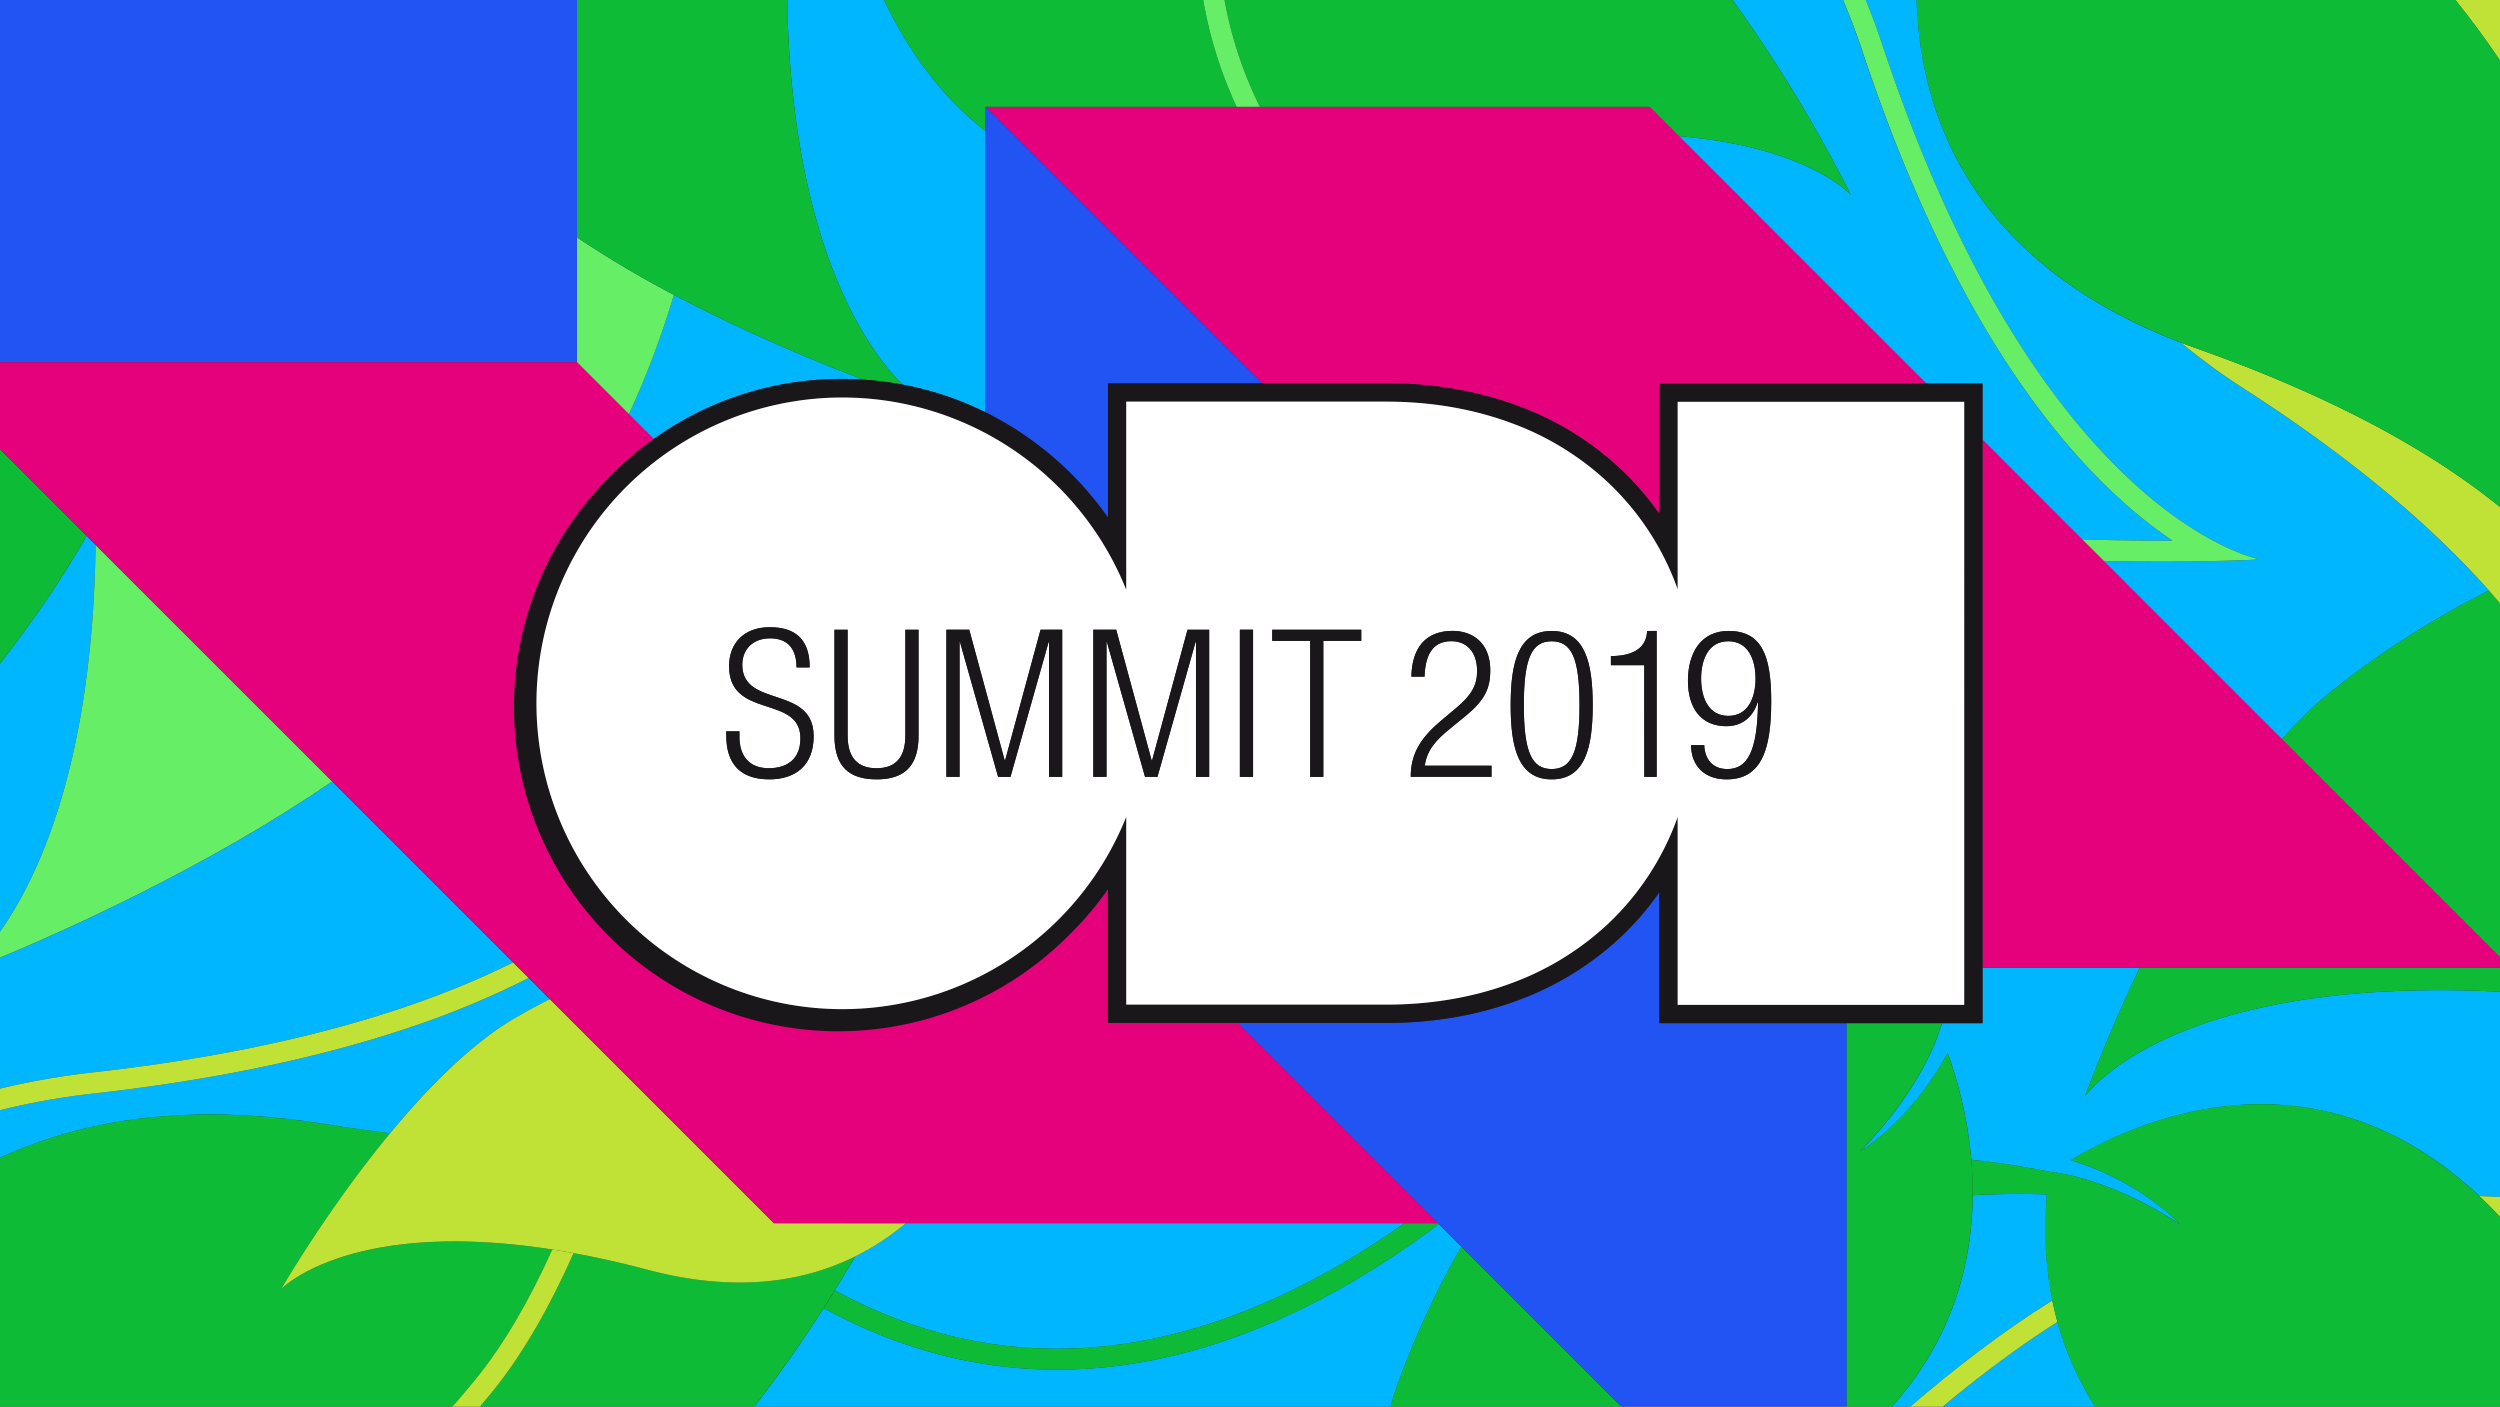 <svg xmlns="http://www.w3.org/2000/svg" viewBox="0 0 1500 844"><rect x="0" y="0" width="1500" height="844" fill="#333333" stroke="none"/><defs><style>.cls-1{fill:#00b6ff;}.cls-2{fill:#0dbb37;}.cls-3{fill:#c0e236;}.cls-4{fill:#67ee67;}.cls-5{fill:#2254f3;}.cls-6{fill:#e5007c;}.cls-7{fill:#1a171b;}.cls-8{fill:#fff;}</style></defs><title>Asset 2</title><g id="Layer_2" data-name="Layer 2"><g id="Layer_1-2" data-name="Layer 1"><path class="cls-1" d="M1220.85,802.09c-17.73,12-36.24,26.07-55.28,41.91h91.61a184.74,184.74,0,0,1-22.7-50.86Q1227.74,797.42,1220.85,802.09Z"/><path class="cls-1" d="M591.31,247.38V78.6C561.13,54.93,542.12,24.85,530.51,0H472.3C475,146.5,520,209.11,541.39,230.72A192.09,192.09,0,0,1,591.31,247.38Z"/><path class="cls-1" d="M517.88,227.78c-28.55-10.9-71.08-28.46-113.58-50.91a530.32,530.32,0,0,1-27,71.65l14.89,14.89a193.19,193.19,0,0,1,112.91-36.06Q511.54,227.35,517.88,227.78Z"/><path class="cls-1" d="M876.83,748l-13.58-13.57c-64.78,48.6-143.65,87.35-229,87.35-45.24,0-92.31-10.88-140.08-36.93C481.28,805,467.34,825.05,452.58,844H834.29c1.25-4.44,2.61-8.76,4.11-12.93A520,520,0,0,1,876.83,748Z"/><path class="cls-1" d="M1228.18,716.62c-16.14-.49-31-.23-44.56.52-.29,39.62-11.44,85.47-48.48,126.86h11c26.15-22.48,55.37-45.14,85.28-63.76A222.89,222.89,0,0,1,1228.18,716.62Z"/><path class="cls-1" d="M51.94,321.53c-15.28,27-33.82,53.3-51.94,76.64V559C22.9,526.66,55.59,457.77,57.37,327Z"/><path class="cls-1" d="M307.87,577.45,199.31,468.9C125.24,519.78,39.56,558.12,0,574.63v78.56a447.08,447.08,0,0,1,55.7-9.71C173.56,630.27,253.74,604.42,307.87,577.45Z"/><polygon class="cls-1" points="854.28 725.48 854.28 725.48 742.56 613.76 742.56 613.76 854.28 725.48"/><polygon class="cls-1" points="663.71 534.91 663.71 534.91 664.75 535.94 664.75 535.94 663.71 534.91"/><path class="cls-1" d="M1251,657.83s12.08-33.63,32.8-77.14h-94.25v33.22h-24.14c-.68,1.67-1.35,3.33-2,5,0,0,.05.06.09.09-1.23,3.92-11.69,35.23-47.29,71.79,0,0,30.53-18.34,52.38-59a255.48,255.48,0,0,1,14.23,64.09c17.44,1.84,33.83,4.52,48.65,7.5,0,0,0-.06.07-.1,3.91.42,35.33,4.46,76.36,31.18,0,0-22.93-25.34-65.27-38.35,36.72-22.19,144.33-72.77,245,21.55q6.23.17,12.47.5V595C1300.5,585.15,1251,657.83,1251,657.83Z"/><path class="cls-1" d="M1007.28,81.69,1155.69,230.1h33.84v33.84l59.65,59.66c18,.61,34.3.81,48,.81h6.33l-1.47-1a281.11,281.11,0,0,1-32.47-26.14c-26.83-24.93-52.26-57-75.57-95.42-28.87-47.55-54.63-105-76.55-170.81Q1112.13,15,1105.77,0h-66.21a876.08,876.08,0,0,1,70.91,116.9S1084.93,88.13,1007.28,81.69Z"/><path class="cls-1" d="M194.13,674.32Q214.77,677.59,234,680c22.76-27.54,49.27-54.36,75.76-69.64,6.13-3.53,12.86-7.19,20.08-10.86L317.21,586.8a529.28,529.28,0,0,1-70.41,29.35c-54.21,18.38-118,31.78-189.7,39.81A431.46,431.46,0,0,0,0,666.13v28.64C48.64,672,111.94,661.29,194.13,674.32Z"/><path class="cls-1" d="M1355.8,335.65s-23,1.32-58.59,1.32c-10.66,0-22.45-.11-35.08-.42l107,107a238.77,238.77,0,0,1,30.15-29.12,542.42,542.42,0,0,1,94-60.09c-31.64-35.75-78.24-76.87-146.82-121a379.83,379.83,0,0,1-37.94-27.74C1181.68,156.88,1152,67.71,1150,0h-30.59q5.3,12.95,10,27.06C1224.19,311.59,1355.8,335.65,1355.8,335.65Z"/><path class="cls-1" d="M550.87,795.88a267.81,267.81,0,0,0,83.34,13.36,284.81,284.81,0,0,0,54.1-5.31,331.66,331.66,0,0,0,52-14.76c31.66-11.77,63.88-28.82,95.76-50.67,2.18-1.5,4.37-3,6.55-4.57H543.48a153.39,153.39,0,0,1-30.24,19.85q-6,10.14-12.39,20.44c2.37,1.28,4.74,2.54,7.11,3.75A298.55,298.55,0,0,0,550.87,795.88Z"/><path class="cls-2" d="M1251,657.83s49.52-72.68,249-62.8V580.69H1283.78C1263.06,624.2,1251,657.83,1251,657.83Z"/><path class="cls-2" d="M1399.28,414.42a238.77,238.77,0,0,0-30.15,29.12L1500,574.41V362.06q-3.23-3.81-6.68-7.73A542.42,542.42,0,0,0,1399.28,414.42Z"/><path class="cls-3" d="M1234.48,793.14q-1.74-6.3-3.08-12.9c-29.91,18.62-59.13,41.28-85.28,63.76h19.45c19-15.84,37.55-29.88,55.28-41.91Q1227.75,797.41,1234.48,793.14Z"/><path class="cls-3" d="M1500,730.13v-12q-6.24-.33-12.47-.5Q1493.79,723.49,1500,730.13Z"/><path class="cls-3" d="M1500,0h-26.78c9.71,12,18.64,24.22,26.78,36.34Z"/><path class="cls-3" d="M1308.56,205.57a379.83,379.83,0,0,0,37.94,27.74c68.58,44.15,115.18,85.27,146.82,121q3.47,3.92,6.68,7.73V304.23c-37.2-30.28-94.27-64.12-181.71-95.07Q1313.33,207.41,1308.56,205.57Z"/><path class="cls-2" d="M862.73,733.93H842.64c-2.18,1.54-4.37,3.07-6.55,4.57-31.88,21.85-64.1,38.9-95.76,50.67a331.66,331.66,0,0,1-52,14.76,284.81,284.81,0,0,1-54.1,5.31,267.81,267.81,0,0,1-83.34-13.36A298.55,298.55,0,0,1,508,778c-2.37-1.21-4.74-2.47-7.11-3.75-2.21,3.54-4.45,7.1-6.72,10.65,47.77,26,94.84,36.93,140.08,36.93,85.39,0,164.26-38.75,229-87.35l-9-9h0Z"/><path class="cls-2" d="M755.91,64.11H989.7l17.58,17.58c77.65,6.44,103.19,35.21,103.19,35.21A876.08,876.08,0,0,0,1039.56,0H734.69a243.76,243.76,0,0,0,18.88,59.2Q754.71,61.65,755.91,64.11Z"/><path class="cls-2" d="M591.31,78.6V64.11H742A254.28,254.28,0,0,1,721.94,0H530.51C542.12,24.85,561.13,54.93,591.31,78.6Z"/><path class="cls-2" d="M331.38,749.7c-122-18.94-162.7,23.77-162.7,23.77S196.2,725.73,234,680q-19.29-2.38-39.91-5.64C111.94,661.29,48.64,672,0,694.77V844H271.48q7.09-8.18,13.91-16.52C301.66,807.52,317.09,781.41,331.38,749.7Z"/><path class="cls-2" d="M500.85,774.22q6.39-10.28,12.39-20.44c-31.15,15.47-71.94,22-124.65,8.07-15.81-4.18-30.6-7.46-44.41-10-13.92,31.36-30.18,60.39-49.05,83.55q-3.44,4.22-7.12,8.58H452.58c14.76-19,28.7-39,41.55-59.13C496.4,781.32,498.64,777.76,500.85,774.22Z"/><path class="cls-3" d="M246.8,616.15a529.28,529.28,0,0,0,70.41-29.35l-9.34-9.35c-54.13,27-134.31,52.82-252.17,66A447.08,447.08,0,0,0,0,653.19v12.94A431.46,431.46,0,0,1,57.1,656C128.77,647.93,192.59,634.53,246.8,616.15Z"/><path class="cls-3" d="M344.18,751.87q-6.54-1.2-12.8-2.17c-14.29,31.71-29.72,57.82-46,77.78q-6.81,8.35-13.91,16.52H288q3.67-4.37,7.12-8.58C314,812.26,330.26,783.23,344.18,751.87Z"/><path class="cls-2" d="M1487.53,717.63c-100.62-94.32-208.23-43.74-245-21.55,42.34,13,65.27,38.35,65.27,38.35-41-26.72-72.45-30.76-76.36-31.18,0,0-.06.06-.07.1-14.82-3-31.21-5.66-48.65-7.5.59,6.84.91,14,.85,21.29,13.52-.75,28.42-1,44.56-.52a222.89,222.89,0,0,0,3.22,63.62q1.33,6.6,3.08,12.9a184.74,184.74,0,0,0,22.7,50.86H1500V730.13Q1493.79,723.5,1487.53,717.63Z"/><path class="cls-2" d="M838.4,831.07c-1.5,4.17-2.86,8.49-4.11,12.93H972.8l-96-96A520,520,0,0,0,838.4,831.07Z"/><path class="cls-2" d="M1182.77,695.85a255.48,255.48,0,0,0-14.23-64.09c-21.85,40.66-52.38,59-52.38,59,35.6-36.56,46.06-67.87,47.29-71.79,0,0,0-.07-.09-.09.68-1.64,1.35-3.3,2-5h-57.5V844h27.25c37-41.39,48.19-87.24,48.48-126.86C1183.68,709.81,1183.36,702.69,1182.77,695.85Z"/><path class="cls-4" d="M346.15,142.38v75l31.17,31.17a530.32,530.32,0,0,0,27-71.65A632.21,632.21,0,0,1,346.15,142.38Z"/><path class="cls-4" d="M57.37,327C55.59,457.77,22.9,526.66,0,559v15.59c39.56-16.51,125.24-54.85,199.31-105.73Z"/><path class="cls-4" d="M1194,201.84c23.31,38.38,48.74,70.49,75.57,95.42a281.11,281.11,0,0,0,32.47,26.14l1.47,1h-6.33c-13.73,0-30-.2-48-.81l13,12.95c12.63.31,24.42.42,35.08.42,35.58,0,58.59-1.32,58.59-1.32s-131.61-24.06-226.4-308.59q-4.71-14.13-10-27.06h-13.61q6.33,14.94,11.71,31C1139.4,96.82,1165.16,154.29,1194,201.84Z"/><path class="cls-4" d="M755.91,64.11q-1.2-2.46-2.34-4.91A243.76,243.76,0,0,1,734.69,0H721.94A254.28,254.28,0,0,0,742,64.11Z"/><path class="cls-2" d="M0,269.59V398.17c18.12-23.34,36.66-49.68,51.94-76.64Z"/><path class="cls-2" d="M1308.56,205.57q4.77,1.83,9.73,3.59c87.44,31,144.51,64.79,181.71,95.07V36.34C1491.86,24.22,1482.93,12,1473.22,0H1150C1152,67.71,1181.68,156.88,1308.56,205.57Z"/><path class="cls-2" d="M404.3,176.87c42.5,22.45,85,40,113.58,50.91a195.09,195.09,0,0,1,23.51,2.94C520,209.11,475,146.5,472.3,0H346.15V142.38A632.21,632.21,0,0,0,404.3,176.87Z"/><path class="cls-3" d="M464.34,733.93,329.88,599.46c-7.22,3.67-13.95,7.33-20.08,10.86-26.49,15.28-53,42.1-75.76,69.64-37.84,45.77-65.36,93.51-65.36,93.51s40.68-42.71,162.7-23.77q6.25,1,12.8,2.17c13.81,2.52,28.6,5.8,44.41,10,52.71,13.94,93.5,7.4,124.65-8.07a153.39,153.39,0,0,0,30.24-19.85Z"/><polygon class="cls-5" points="346.15 142.38 346.15 0 0 0 0 217.35 346.15 217.35 346.15 142.38"/><path class="cls-6" d="M57.37,327,199.31,468.9,307.87,577.45l9.34,9.35,12.67,12.66L464.34,733.93H862.73l-8.45-8.45L742.56,613.76H664.75V535.94l-1-1a196.1,196.1,0,0,1-21,24.72A194.64,194.64,0,1,1,367.49,284.36a196.47,196.47,0,0,1,24.72-20.95l-14.89-14.89-31.17-31.17H0v52.24l51.94,51.94Z"/><path class="cls-5" d="M664.75,533.46c-.34.49-.69,1-1,1.45l1,1Z"/><path class="cls-5" d="M664.75,310.54V230l92.42,0L591.31,64.11V247.38a196.81,196.81,0,0,1,73.44,63.16Z"/><path class="cls-5" d="M995.6,613.91V535.36a171.94,171.94,0,0,1-22.19,25.92,181.59,181.59,0,0,1-62.7,38.9c-24.18,9-50.77,13.57-79,13.57H742.56L854.28,725.48l9,9L876.83,748l96,96h135.09V613.91Z"/><path class="cls-6" d="M831.67,230c28.27,0,54.86,4.56,79,13.57a181.2,181.2,0,0,1,62.7,38.9,171.94,171.94,0,0,1,22.19,25.92V230.1h160.09L1007.28,81.69,989.7,64.11H591.31L757.17,230Z"/><polygon class="cls-6" points="1262.13 336.55 1249.18 323.6 1189.53 263.94 1189.53 580.69 1283.78 580.69 1500 580.69 1500 574.41 1369.13 443.54 1262.13 336.55"/><path class="cls-7" d="M1189.53,230.1H995.6v78.28a171.94,171.94,0,0,0-22.19-25.92,181.2,181.2,0,0,0-62.7-38.9c-24.18-9-50.77-13.57-79-13.57h-74.5l-92.42,0v80.58a196.81,196.81,0,0,0-73.44-63.16,192.09,192.09,0,0,0-49.92-16.66,195.09,195.09,0,0,0-23.51-2.94q-6.35-.42-12.76-.43a193.19,193.19,0,0,0-112.91,36.06,196.47,196.47,0,0,0-24.72,20.95A194.64,194.64,0,1,0,642.75,559.63a196.1,196.1,0,0,0,21-24.72h0c.35-.49.7-1,1-1.45v2.48h0v77.83H831.67c28.27,0,54.86-4.57,79-13.57a181.59,181.59,0,0,0,62.7-38.9,171.94,171.94,0,0,0,22.19-25.92v78.55h193.93V230.1Zm-11,372.82H1006.59V490.23a163.56,163.56,0,0,1-40.78,63.11,170.39,170.39,0,0,1-58.94,36.54c-23,8.54-48.26,12.87-75.2,12.87l-155.93,0V490.13a183.49,183.49,0,1,1,0-136.26V241l155.93,0c26.94,0,52.25,4.33,75.2,12.87a170.39,170.39,0,0,1,58.94,36.54,163.52,163.52,0,0,1,40.78,63.12V241.09h171.95Z"/><path class="cls-8" d="M1178.54,241.09H1006.59V353.51a163.52,163.52,0,0,0-40.78-63.12,170.39,170.39,0,0,0-58.94-36.54c-23-8.54-48.26-12.87-75.2-12.87l-155.93,0V353.87a183.49,183.49,0,1,0,0,136.26V602.78l155.93,0c26.94,0,52.25-4.33,75.2-12.87a170.39,170.39,0,0,0,58.94-36.54,163.56,163.56,0,0,0,40.78-63.11V602.92h171.95ZM1037.13,378.58c19.79,0,25.6,14.59,25.6,42.17,0,28.69-5.69,46.87-26.71,46.87-13.85,0-21.27-8.54-21.4-20.53h7.92c.37,8.53,5.07,14.34,13.85,14.34,12.24,0,18-10.88,18.43-39.82l-.25-.24c-2.85,9-9.4,14.34-18.8,14.34-15.21,0-23-11-23-27.21C1012.77,392.06,1020.31,378.58,1037.13,378.58Zm-575.66,89c-16.7,0-25.73-8.78-25.73-26.22v-2.6h7.92v3.34c0,11.38,5.81,18.8,17.56,18.8,11.25,0,19-5.57,19-17.93,0-26.34-42.78-11.26-42.78-43.29,0-13.85,9-23.37,24.36-23.37,16.45,0,24,8.29,24,24.12h-7.91c0-10.89-4.95-17.44-15.83-17.44s-16.7,7.05-16.7,15.83c0,26.22,42.79,12,42.79,42.91C488.18,459,477.54,467.62,461.47,467.62Zm64.43,0c-16.33,0-25.23-7.55-25.23-26.22V377.83h7.91v63.45c0,13.11,5.82,19.66,17.32,19.66s17.31-6.55,17.31-19.66V377.83h7.92V441.4C551.13,460.07,542.22,467.62,525.9,467.62Zm41.92-1.49v-88.3h13.73l21.27,78.41h.25l21.27-78.41h13v88.3h-7.91V385.25h-.25l-22.88,80.88h-7.42L576,385.25h-.24v80.88Zm96.34-80.88h-.25v80.88H656v-88.3h13.73L691,456.24h.25l21.27-78.41h13v88.3h-7.92V385.25h-.25l-22.87,80.88H687Zm87.68,80.88h-7.92v-88.3h7.92Zm64.92-81.62H794v81.62h-7.91V384.51H763.33v-6.68h53.43Zm78.15,81.62H846.44c0-14.47,6.55-23.86,18.3-33.76l9.4-7.91c8.78-7.42,12.12-13.36,12.12-21.77,0-11.75-6.43-17.93-15.46-17.93-10,0-15.58,6.55-16.08,21.27h-7.91c.37-16.94,8.28-27.45,24.73-27.45,11.87,0,22.63,7,22.63,23.74,0,10.51-3.21,17.69-14.47,27l-9.52,7.79c-9.15,7.42-14,13.23-15.33,22.39h40.06ZM931,467.62c-19.92,0-24.62-18.8-24.62-44.52s4.7-44.52,24.62-44.52,24.61,18.79,24.61,44.52S950.94,467.62,931,467.62Zm55.52-68.51h-20v-5.45c14.84-.12,21.27-5.81,21.76-15.08H994v87.55h-7.42Z"/><path class="cls-8" d="M931,384.76c-12,0-16.7,10.26-16.7,38.34s4.7,38.33,16.7,38.33,16.69-10.26,16.69-38.33S943,384.76,931,384.76Z"/><path class="cls-8" d="M1037,429.53c12,0,16.32-11.13,16.32-22.39S1049,384.76,1037,384.76s-16.33,11.13-16.33,22.38S1024.89,429.53,1037,429.53Z"/><path class="cls-7" d="M445.39,398.86c0-8.78,5.94-15.83,16.7-15.83s15.83,6.55,15.83,17.44h7.91c0-15.83-7.54-24.12-24-24.12-15.34,0-24.36,9.52-24.36,23.37,0,32,42.78,16.95,42.78,43.29,0,12.36-7.79,17.93-19,17.93-11.75,0-17.56-7.42-17.56-18.8V438.8h-7.92v2.6c0,17.44,9,26.22,25.73,26.22,16.07,0,26.71-8.66,26.71-25.85C488.18,410.85,445.39,425.08,445.39,398.86Z"/><path class="cls-7" d="M551.13,377.83h-7.92v63.45c0,13.11-5.81,19.66-17.31,19.66s-17.32-6.55-17.32-19.66V377.83h-7.91V441.4c0,18.67,8.9,26.22,25.23,26.22s25.23-7.55,25.23-26.22Z"/><polygon class="cls-7" points="575.74 385.25 575.98 385.25 598.86 466.13 606.28 466.13 629.16 385.25 629.41 385.25 629.41 466.13 637.32 466.13 637.32 377.83 624.34 377.83 603.07 456.24 602.82 456.24 581.55 377.83 567.82 377.83 567.82 466.13 575.74 466.13 575.74 385.25"/><polygon class="cls-7" points="694.46 466.13 717.33 385.25 717.58 385.25 717.58 466.13 725.5 466.13 725.5 377.83 712.51 377.83 691.24 456.24 690.99 456.24 669.72 377.83 655.99 377.83 655.99 466.13 663.91 466.13 663.91 385.25 664.16 385.25 687.03 466.13 694.46 466.13"/><rect class="cls-7" x="743.92" y="377.83" width="7.91" height="88.3"/><polygon class="cls-7" points="763.34 384.51 786.09 384.51 786.09 466.13 794 466.13 794 384.51 816.76 384.51 816.76 377.83 763.34 377.83 763.34 384.51"/><path class="cls-7" d="M870.18,437.07l9.52-7.79c11.26-9.27,14.47-16.45,14.47-27,0-16.7-10.76-23.74-22.63-23.74-16.45,0-24.36,10.51-24.73,27.45h7.91c.5-14.72,6.06-21.27,16.08-21.27,9,0,15.46,6.18,15.46,17.93,0,8.41-3.34,14.35-12.12,21.77l-9.4,7.91c-11.75,9.9-18.3,19.29-18.3,33.76h48.47v-6.67H854.85C856.21,450.3,861,444.49,870.18,437.07Z"/><path class="cls-7" d="M955.64,423.1c0-25.73-4.7-44.52-24.61-44.52s-24.62,18.79-24.62,44.52,4.7,44.52,24.62,44.52S955.64,448.82,955.64,423.1ZM931,461.43c-12,0-16.7-10.26-16.7-38.33s4.7-38.34,16.7-38.34S947.72,395,947.72,423.1,943,461.43,931,461.43Z"/><path class="cls-7" d="M994,466.13V378.58h-5.69c-.49,9.27-6.92,15-21.76,15.08v5.45h20v67Z"/><path class="cls-7" d="M1035.77,435.71c9.4,0,16-5.32,18.8-14.34l.25.24c-.38,28.94-6.19,39.82-18.43,39.82-8.78,0-13.48-5.81-13.85-14.34h-7.92c.13,12,7.55,20.53,21.4,20.53,21,0,26.71-18.18,26.71-46.87,0-27.58-5.81-42.17-25.6-42.17-16.82,0-24.36,13.48-24.36,29.92C1012.77,424.7,1020.56,435.71,1035.77,435.71Zm1.24-50.95c12,0,16.32,11.13,16.32,22.38S1049,429.53,1037,429.53s-16.33-11.13-16.33-22.39S1024.89,384.76,1037,384.76Z"/></g></g></svg>